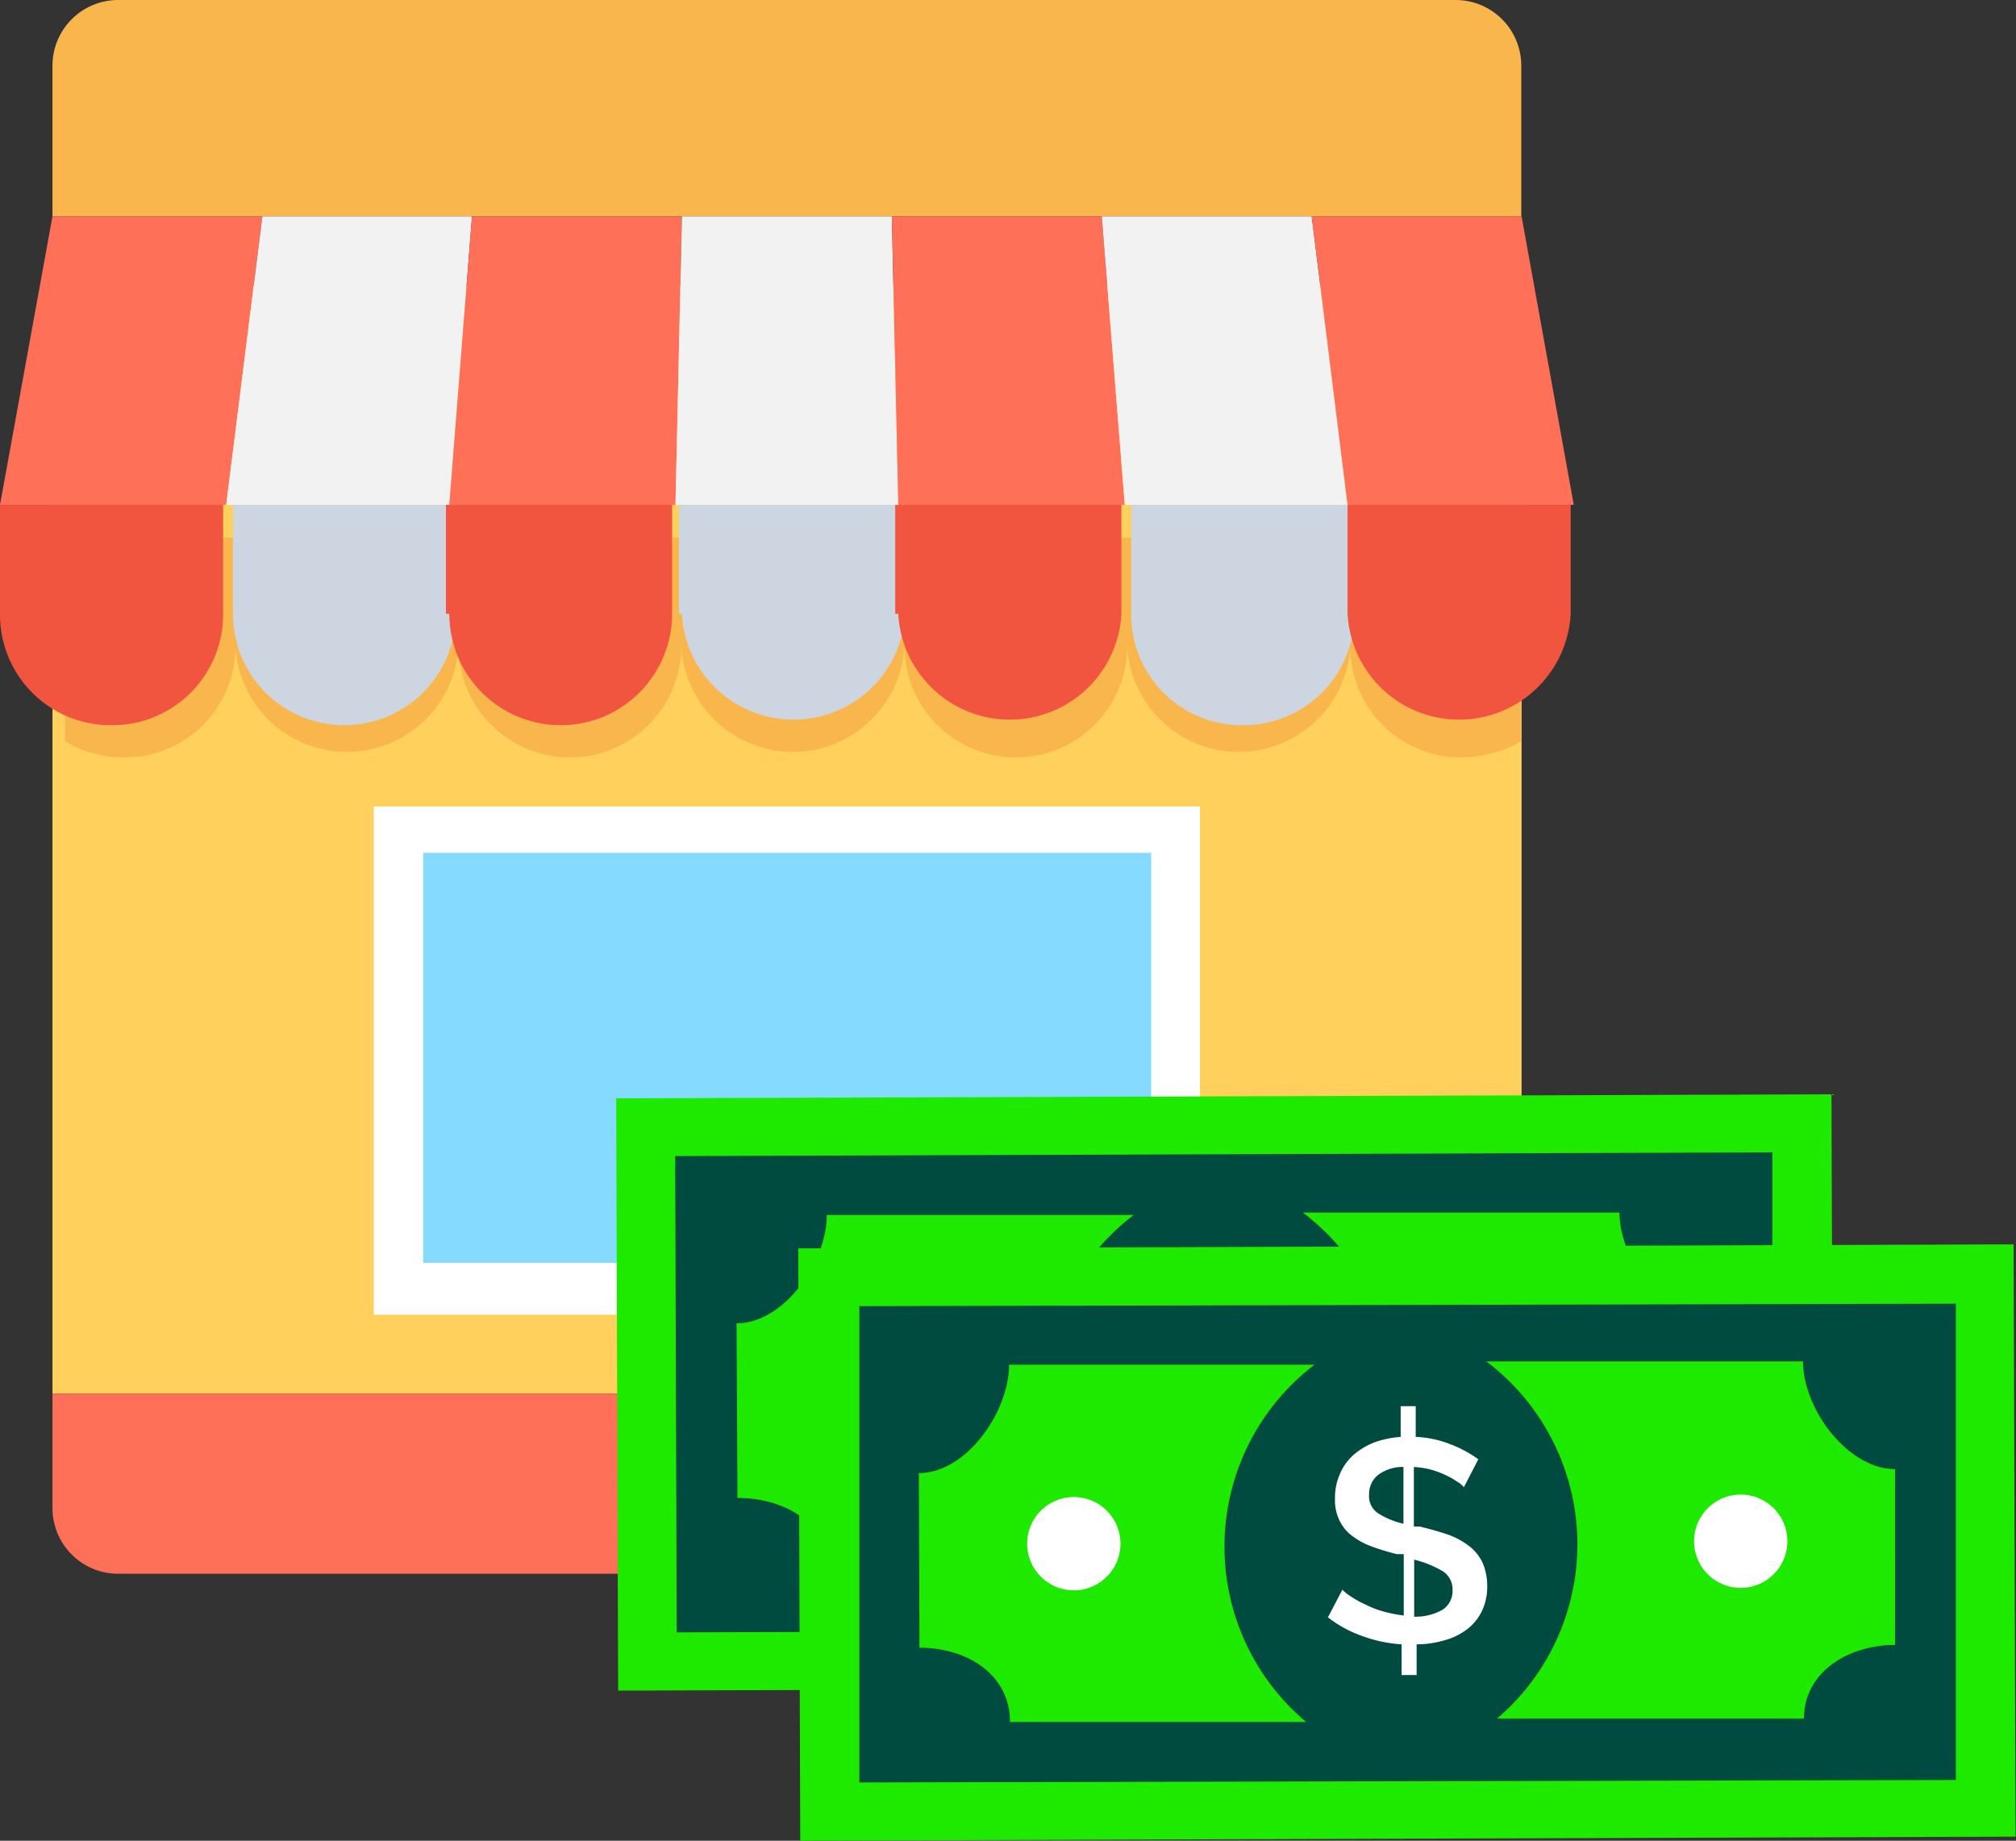 <svg xmlns="http://www.w3.org/2000/svg" viewBox="0 0 65.69 59.98"><rect x="0" y="0" width="65.69" height="59.98" fill="#333333" stroke="none"/><defs><style>.cls-1{fill:#ffd15c;}.cls-2{fill:#ff7058;}.cls-3{fill:#f8b64c;}.cls-4{fill:#fff;}.cls-5{fill:#84dbff;}.cls-6{fill:#f2f2f2;}.cls-7{fill:#cdd6e0;}.cls-8{fill:#f1543f;}.cls-9{fill:#1eea00;}.cls-10{fill:#004b40;}</style></defs><title>icono_retipago</title><g id="Layer_2" data-name="Layer 2"><g id="Layer_1-2" data-name="Layer 1"><rect class="cls-1" x="1.71" y="9.3" width="47.87" height="36.11"/><path class="cls-2" d="M1.71,45.41v3.74a2.14,2.14,0,0,0,2.14,2.13H47.44a2.14,2.14,0,0,0,2.13-2.13V45.41Z"/><path class="cls-3" d="M47.44,0H3.85A2.14,2.14,0,0,0,1.71,2.14V7.05H49.57V2.14A2.14,2.14,0,0,0,47.44,0Z"/><rect class="cls-4" x="12.18" y="26.28" width="26.92" height="16.56"/><rect class="cls-5" x="13.79" y="27.79" width="23.72" height="13.36"/><polygon class="cls-2" points="7.37 16.45 0 16.45 1.71 7.05 8.55 7.05 7.37 16.45"/><polygon class="cls-6" points="14.64 16.45 7.37 16.45 8.55 7.05 15.38 7.05 14.64 16.45"/><polygon class="cls-2" points="22.01 16.45 14.64 16.45 15.38 7.05 22.22 7.05 22.01 16.45"/><polygon class="cls-6" points="29.27 16.45 22.01 16.45 22.22 7.05 29.06 7.05 29.27 16.45"/><polygon class="cls-2" points="36.65 16.45 29.27 16.45 29.06 7.05 35.9 7.05 36.65 16.45"/><polygon class="cls-6" points="43.91 16.45 36.65 16.45 35.9 7.05 42.74 7.05 43.91 16.45"/><polygon class="cls-2" points="51.28 16.45 43.91 16.45 42.74 7.05 49.58 7.05 51.28 16.45"/><path class="cls-3" d="M49.57,17.52v6.63a4,4,0,0,1-1.92.53A3.6,3.6,0,0,1,44,21.05a3.64,3.64,0,0,1-7.27,0,3.63,3.63,0,0,1-7.26,0,3.64,3.64,0,0,1-7.27,0,3.63,3.63,0,0,1-7.26,0,3.64,3.64,0,0,1-7.27,0,3.6,3.6,0,0,1-3.63,3.63,3.66,3.66,0,0,1-1.92-.53V17.52Z"/><path class="cls-7" d="M7.59,20a3.63,3.63,0,1,0,7.26,0V16.45H7.59Z"/><path class="cls-7" d="M22.22,20a3.64,3.64,0,0,0,7.27,0V16.45H22.12V20Z"/><path class="cls-7" d="M36.86,16.45V20a3.6,3.6,0,0,0,3.63,3.63h0A3.61,3.61,0,0,0,44.13,20V16.45Z"/><path class="cls-8" d="M0,20a3.6,3.6,0,0,0,3.63,3.63A3.61,3.61,0,0,0,7.27,20V16.45H0Z"/><path class="cls-8" d="M14.64,20a3.63,3.63,0,0,0,7.26,0V16.45H14.53V20Z"/><path class="cls-8" d="M29.27,20a3.64,3.64,0,0,0,7.27,0V16.45H29.17V20Z"/><path class="cls-8" d="M43.91,16.45V20a3.64,3.64,0,0,0,7.27,0V16.45Z"/><rect class="cls-9" x="20.12" y="35.72" width="39.6" height="19.3" transform="translate(79.98 90.61) rotate(179.81)"/><path class="cls-10" d="M22,37.67l.05,15.52,35.7-.12,0-15.52Zm30.8,13.48-10,0a7.47,7.47,0,0,0-.35-11.64l10.32,0c0,1.55,1.46,3.51,3,3.51v5.69C54.28,48.71,52.84,49.6,52.84,51.15ZM24,43.12c1.55,0,2.94-2,2.94-3.53l10,0a7.46,7.46,0,0,0-.27,11.64l-9.64,0c0-1.55-1.41-2.42-3-2.42Z"/><path class="cls-4" d="M41.76,43.57a.91.91,0,0,0-.25-.2,2.24,2.24,0,0,0-.38-.21,4.24,4.24,0,0,0-.47-.17,3.08,3.08,0,0,0-.53-.08v1.94l.18,0c.34.08.65.17.92.26a2.8,2.8,0,0,1,.69.37,1.51,1.51,0,0,1,.44.53,1.9,1.9,0,0,1,.16.76,1.84,1.84,0,0,1-.18.85,1.65,1.65,0,0,1-.49.59,2,2,0,0,1-.73.35,3.26,3.26,0,0,1-.9.13v1h-.49v-1a4.49,4.49,0,0,1-1.28-.27,3.93,3.93,0,0,1-1.12-.61l.47-.9a1.45,1.45,0,0,0,.31.24,2.79,2.79,0,0,0,.46.25,2.94,2.94,0,0,0,.57.22,4.53,4.53,0,0,0,.66.13V45.84l-.12,0-.11,0q-.51-.14-.87-.27a2.4,2.4,0,0,1-.62-.35,1.35,1.35,0,0,1-.37-.49,1.48,1.48,0,0,1-.13-.67,1.89,1.89,0,0,1,.16-.81,1.71,1.71,0,0,1,.44-.62,2.33,2.33,0,0,1,.68-.41,3.28,3.28,0,0,1,.86-.18V41h.49V42a3.45,3.45,0,0,1,1.13.24,3.94,3.94,0,0,1,.91.49Zm-3.09.25a.67.67,0,0,0,.28.59,2.61,2.61,0,0,0,.84.35V42.91a1.35,1.35,0,0,0-.84.27A.81.81,0,0,0,38.67,43.82Zm2.72,3.11a.71.71,0,0,0-.33-.63,3.56,3.56,0,0,0-.92-.37v1.86a1.82,1.82,0,0,0,.93-.23A.73.73,0,0,0,41.39,46.93Z"/><path class="cls-4" d="M49.26,45.34a1.52,1.52,0,0,0,1.52,1.51,1.52,1.52,0,1,0-1.52-1.51Z"/><path class="cls-4" d="M30.57,45.4a1.52,1.52,0,1,1-1.52-1.51A1.52,1.52,0,0,1,30.57,45.4Z"/><rect class="cls-9" x="26.06" y="40.61" width="39.6" height="19.3" transform="translate(91.87 100.37) rotate(179.81)"/><path class="cls-10" d="M28,42.56,28,58.08,63.73,58l0-15.52ZM58.78,56l-10,0a7.47,7.47,0,0,0-.35-11.64l10.32,0c0,1.55,1.46,3.51,3,3.51V53.6C60.22,53.6,58.78,54.49,58.78,56ZM29.94,48c1.55,0,2.94-2,2.94-3.53l9.95,0a7.46,7.46,0,0,0-.27,11.64l-9.65,0c0-1.55-1.4-2.42-2.95-2.42Z"/><path class="cls-4" d="M47.7,48.46a.91.91,0,0,0-.25-.2,2.24,2.24,0,0,0-.38-.21,2.87,2.87,0,0,0-.47-.17,3.08,3.08,0,0,0-.53-.08v1.94l.18,0c.34.08.65.17.92.26a2.51,2.51,0,0,1,.69.37,1.51,1.51,0,0,1,.44.53,1.9,1.9,0,0,1,.16.76,1.84,1.84,0,0,1-.18.85,1.65,1.65,0,0,1-.49.59,2.15,2.15,0,0,1-.73.35,3.26,3.26,0,0,1-.9.13v1h-.49v-1a4.49,4.49,0,0,1-1.28-.27,3.93,3.93,0,0,1-1.12-.61l.47-.9a1.45,1.45,0,0,0,.31.24,2.79,2.79,0,0,0,.46.25,2.94,2.94,0,0,0,.57.22,4.53,4.53,0,0,0,.66.13v-2l-.12,0-.11,0q-.51-.13-.87-.27A2.4,2.4,0,0,1,44,50a1.35,1.35,0,0,1-.37-.49,1.48,1.48,0,0,1-.13-.67,1.89,1.89,0,0,1,.16-.81,1.71,1.71,0,0,1,.44-.62,2.33,2.33,0,0,1,.68-.41,3.28,3.28,0,0,1,.86-.18v-1h.49v1a3.45,3.45,0,0,1,1.13.24,3.94,3.94,0,0,1,.91.49Zm-3.09.25a.67.67,0,0,0,.28.59,2.61,2.61,0,0,0,.84.35V47.8a1.35,1.35,0,0,0-.84.27A.81.81,0,0,0,44.61,48.71Zm2.72,3.11a.7.7,0,0,0-.33-.63,3.56,3.56,0,0,0-.92-.37v1.86a1.82,1.82,0,0,0,.93-.23A.73.73,0,0,0,47.33,51.82Z"/><path class="cls-4" d="M55.2,50.23a1.52,1.52,0,0,0,1.52,1.51,1.52,1.52,0,1,0-1.52-1.51Z"/><path class="cls-4" d="M36.51,50.29A1.52,1.52,0,1,1,35,48.78,1.52,1.52,0,0,1,36.51,50.29Z"/></g></g></svg>